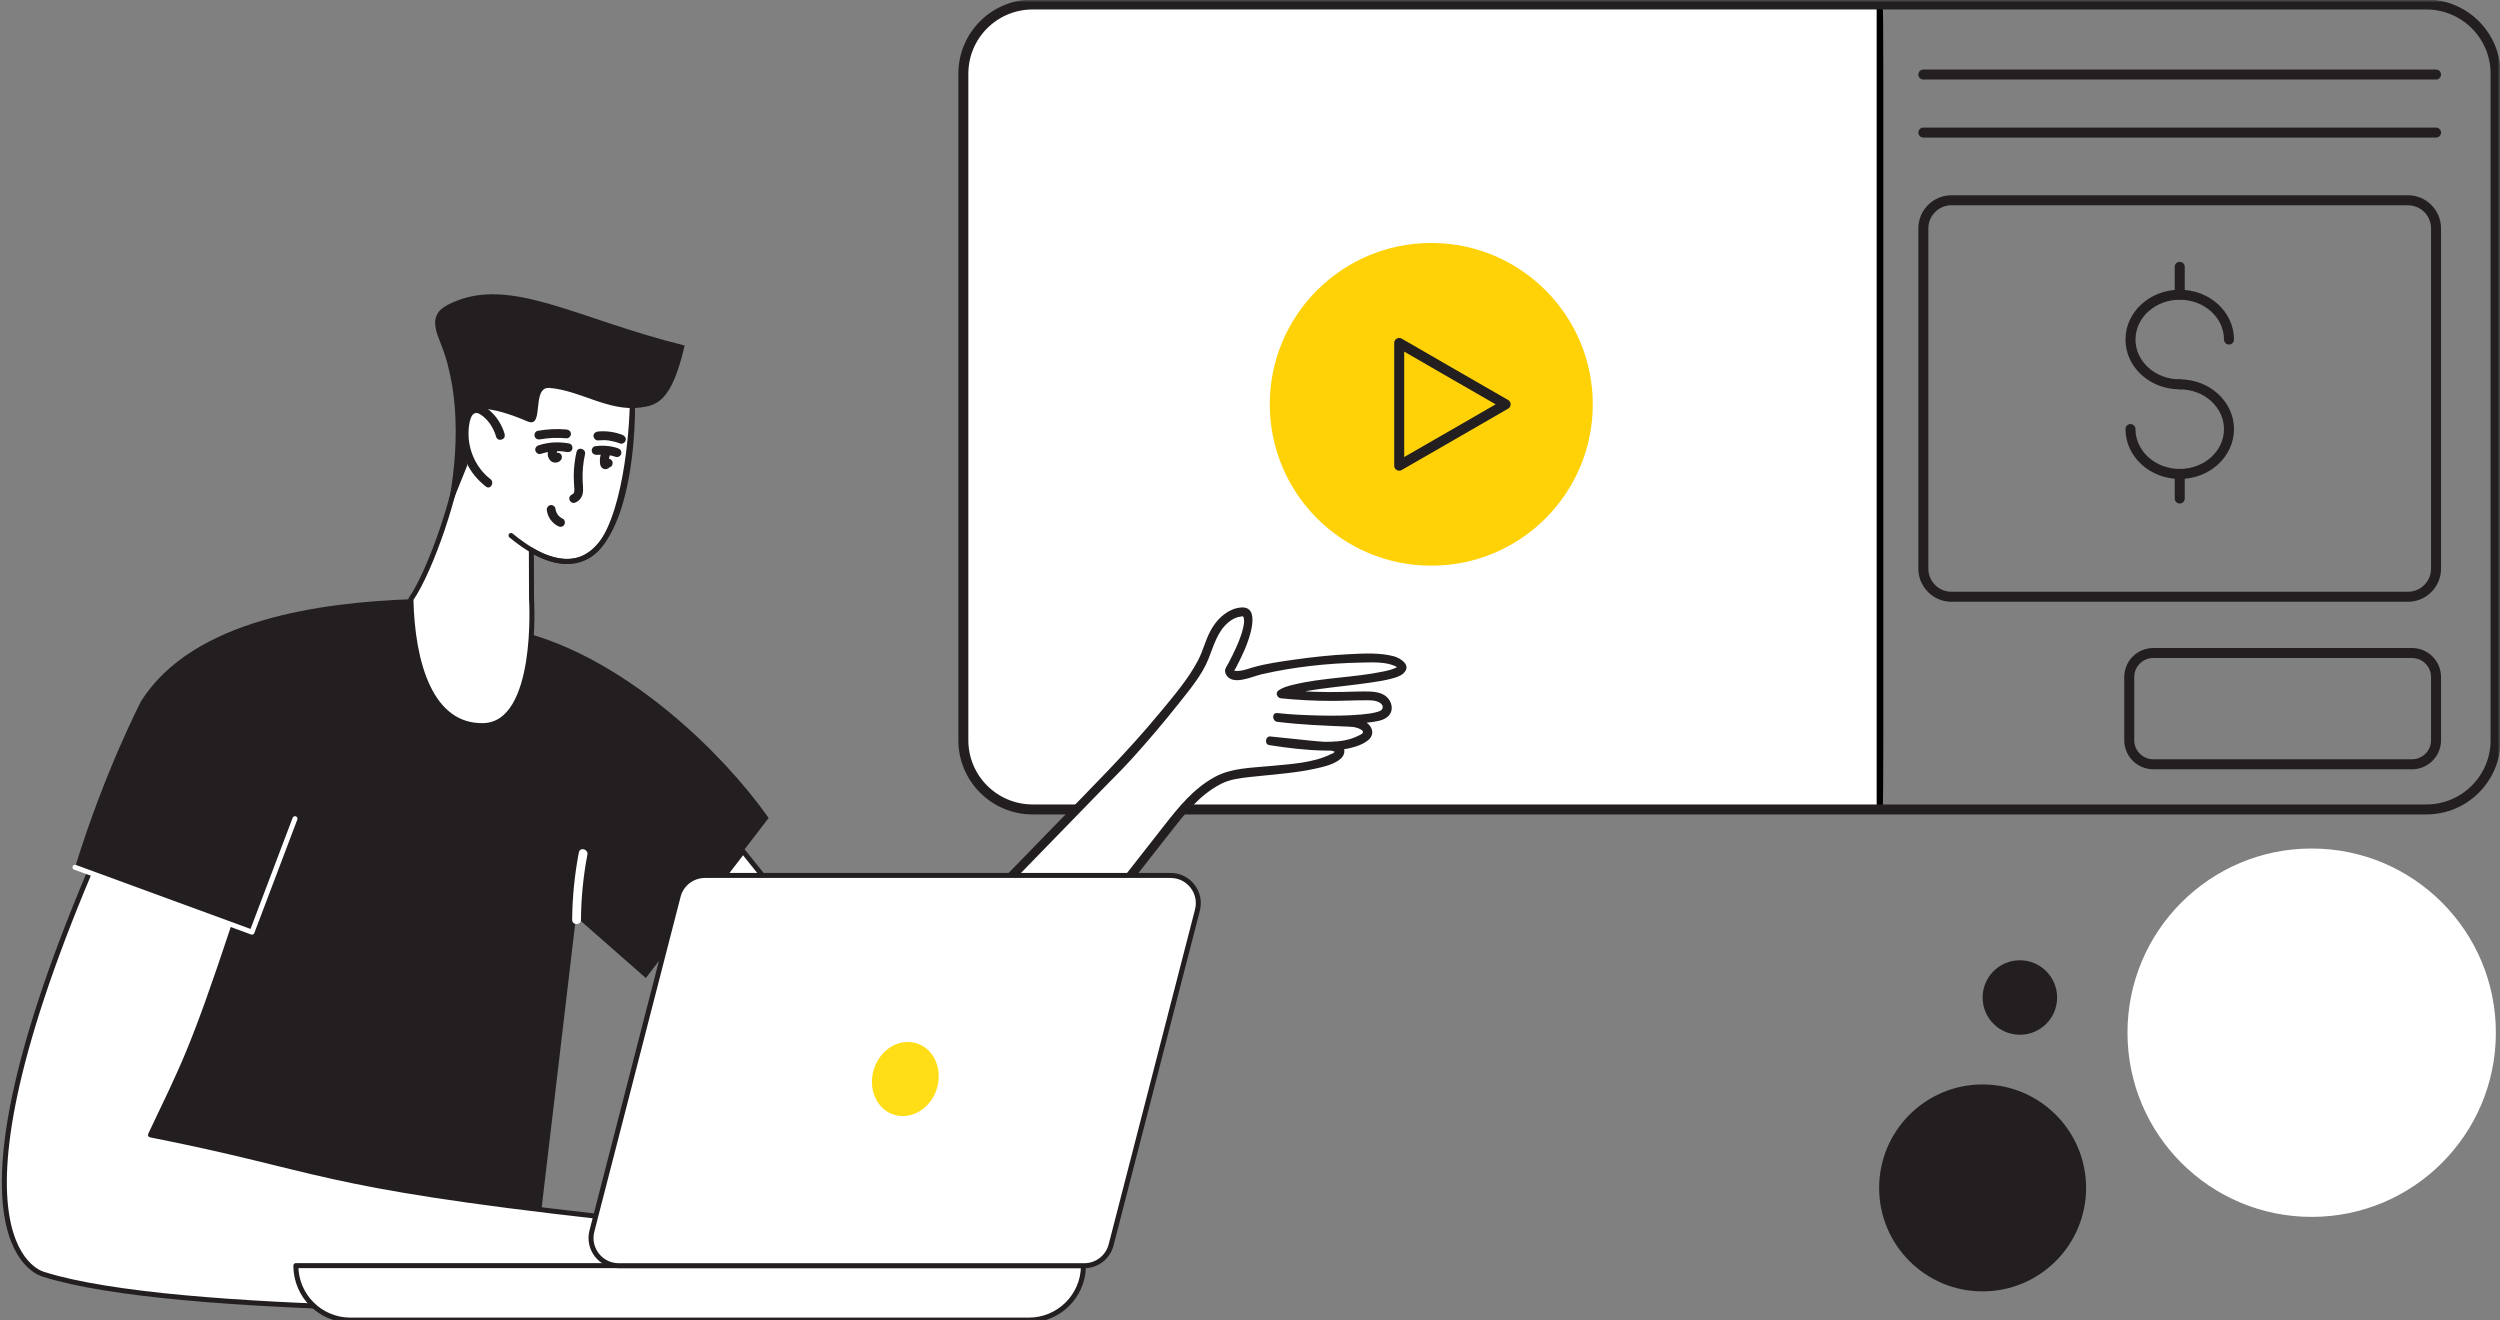 <svg width="500" height="264" viewBox="0 0 500 264" fill="none" xmlns="http://www.w3.org/2000/svg">
<rect x="0" y="0" width="500" height="264" fill="#808080" stroke="none"/>
<g clip-path="url(#clip0_278_2090)">
<mask id="mask0_278_2090" style="mask-type:luminance" maskUnits="userSpaceOnUse" x="0" y="0" width="500" height="265">
<path d="M500 0H0V264.901H500V0Z" fill="white"/>
</mask>
<g mask="url(#mask0_278_2090)">
<path d="M192.667 14C192.667 6.268 198.935 0 206.667 0H376V162H206.667C198.935 162 192.667 155.732 192.667 148V14Z" fill="white"/>
<path d="M462.334 243.377C482.68 243.377 499.172 226.885 499.172 206.539C499.172 186.194 482.68 169.702 462.334 169.702C441.989 169.702 425.497 186.194 425.497 206.539C425.497 226.885 441.989 243.377 462.334 243.377Z" fill="white"/>
<path d="M403.974 206.953C408.089 206.953 411.424 203.618 411.424 199.503C411.424 195.388 408.089 192.053 403.974 192.053C399.858 192.053 396.523 195.388 396.523 199.503C396.523 203.618 399.858 206.953 403.974 206.953Z" fill="#231F20"/>
<path d="M396.523 258.278C407.953 258.278 417.219 249.012 417.219 237.583C417.219 226.153 407.953 216.887 396.523 216.887C385.094 216.887 375.828 226.153 375.828 237.583C375.828 249.012 385.094 258.278 396.523 258.278Z" fill="#231F20"/>
<path d="M376.091 2.014C376.085 1.664 376.079 1.38 376.073 1.167H375.833V161.5H376.073C376.079 161.286 376.085 161.002 376.091 160.652C376.106 159.792 376.119 158.546 376.131 157.006C376.153 153.925 376.167 149.67 376.167 144.975V17.692C376.167 12.996 376.153 8.741 376.131 5.661C376.119 4.12 376.106 2.874 376.091 2.014Z" fill="#FFD810" stroke="black"/>
<path d="M485.269 161.887H206.52C198.873 161.887 192.67 155.69 192.67 148.05V14.736C192.67 7.095 198.873 0.898 206.52 0.898H485.269C492.916 0.898 499.119 7.095 499.119 14.736V148.05C499.119 155.69 492.916 161.887 485.269 161.887Z" stroke="#231F20" stroke-width="2" stroke-linecap="round" stroke-linejoin="round"/>
<path d="M390.291 119.352H481.586C484.687 119.352 487.207 116.834 487.207 113.735V45.67C487.207 42.571 484.687 40.054 481.586 40.054H390.291C387.19 40.054 384.67 42.571 384.67 45.67V102.502V113.735C384.67 116.834 387.19 119.352 390.291 119.352Z" stroke="#231F20" stroke-width="2" stroke-linecap="round" stroke-linejoin="round"/>
<path d="M384.67 14.912H487.207" stroke="#231F20" stroke-width="2" stroke-linecap="round" stroke-linejoin="round"/>
<path d="M384.67 26.515H487.207" stroke="#231F20" stroke-width="2" stroke-linecap="round" stroke-linejoin="round"/>
<path d="M482.397 130.602H430.661C428.004 130.602 425.85 132.753 425.85 135.408V148.049C425.85 150.703 428.004 152.856 430.661 152.856H482.397C485.053 152.856 487.207 150.703 487.207 148.049V135.408C487.207 132.753 485.053 130.602 482.397 130.602Z" stroke="#231F20" stroke-width="2" stroke-linecap="round" stroke-linejoin="round"/>
<path d="M286.256 113.137C304.094 113.137 318.556 98.688 318.556 80.865C318.556 63.041 304.094 48.593 286.256 48.593C268.417 48.593 253.956 63.041 253.956 80.865C253.956 98.688 268.417 113.137 286.256 113.137Z" fill="#FED207"/>
<path d="M301.127 80.865L290.484 87.009L279.841 93.136V80.865V68.593L290.484 74.738L301.127 80.865Z" stroke="#231F20" stroke-width="2" stroke-linecap="round" stroke-linejoin="round"/>
<path d="M58.996 163.736L50.397 186.43L15.013 173.454C20.987 154.07 28.159 140.391 28.212 140.232C38.661 123.735 64.441 120.513 82.185 119.844L106.414 126.939C125.833 132.679 144.423 150.356 153.727 163.595L129.163 195.603L115.207 183.349L116.758 170.145L108.282 241.96L23.56 232.259L44.423 185.427" fill="#231F20"/>
<path d="M151.489 213.948C143.56 204.705 140.617 201.466 132.863 190.761L148.599 170.25C155.912 179.37 157.146 180.919 163.277 188.543" fill="white"/>
<path d="M151.489 213.948C143.56 204.705 140.617 201.466 132.863 190.761L148.599 170.25C155.912 179.37 157.146 180.919 163.277 188.543" stroke="#231F20" stroke-linecap="round" stroke-linejoin="round"/>
<path d="M215.647 188.56L236.141 162.415C238.061 160.232 242.344 155.884 246.344 155.074C251.736 153.965 262.326 154.07 267.137 151.394C267.613 151.13 268.141 150.708 268.036 150.179C267.964 149.809 267.613 149.564 267.26 149.475C266.89 149.405 265.498 149.264 264.282 149.228L254.097 148.172C256.899 148.612 259.718 148.929 262.52 149.123C264.3 149.247 266.079 149.317 267.824 149.123C269.568 148.929 271.277 148.472 272.74 147.592C273.163 147.328 273.621 146.958 273.604 146.447C273.604 146.042 273.321 145.672 273.004 145.408C272.141 144.686 270.978 144.492 269.903 144.44C265.621 144.264 263.789 144.511 255.524 143.489C260.07 144 271.366 144.44 275.771 143.225C276.3 143.084 276.863 142.891 277.198 142.45C277.639 141.905 277.586 141.059 277.198 140.478C276.81 139.897 276.159 139.528 275.471 139.369C274.784 139.211 274.079 139.194 273.374 139.175C269.691 139.123 264.951 139.651 256.3 138.789C260.334 136.077 282.59 136.218 280.3 133.031C278.027 129.827 254.943 132.961 250.414 134.492C245.886 136.024 245.974 134.141 245.974 134.141C252.757 121.658 248.387 122.38 248.387 122.38C246.291 122.574 244.511 124.088 243.383 125.866C242.256 127.644 241.639 129.686 240.881 131.641C239.436 135.372 231.101 145.356 225.304 151.729L189.463 188.578" fill="white"/>
<path d="M216.264 189.177C222.114 181.712 227.964 174.229 233.833 166.764C236.81 162.962 239.789 159.053 244.194 156.782C246.026 155.831 248.07 155.62 250.097 155.39C252.317 155.144 254.555 154.951 256.776 154.704C258.872 154.475 260.969 154.193 263.031 153.736C264.704 153.365 266.89 152.89 268.194 151.693C268.951 150.989 269.18 149.845 268.353 149.087C267.613 148.401 266.308 148.471 265.357 148.401C264.247 148.331 263.154 148.225 262.044 148.12C259.383 147.837 256.723 147.573 254.061 147.292C253.074 147.186 252.846 148.859 253.833 149.017C257.445 149.581 261.093 150.039 264.757 150.109C266.414 150.144 268.088 150.056 269.709 149.686C271.084 149.387 272.828 148.841 273.85 147.837C274.802 146.904 274.555 145.601 273.621 144.774C272.581 143.841 271.119 143.612 269.78 143.559C268.017 143.471 266.273 143.489 264.511 143.418C261.497 143.295 258.502 142.978 255.507 142.609V144.369C261.463 145.039 267.789 145.284 273.744 144.492C274.996 144.334 276.599 144.193 277.568 143.313C278.854 142.151 278.431 140.214 277.163 139.228C275.894 138.242 274.079 138.295 272.493 138.295C271.277 138.295 270.062 138.348 268.846 138.383C264.634 138.489 260.44 138.331 256.264 137.908L256.704 139.545C257.55 139 258.59 138.77 259.542 138.559C261.04 138.225 262.555 137.995 264.053 137.784C267.401 137.327 270.767 137.01 274.097 136.517C275.471 136.323 276.846 136.112 278.185 135.76C279.049 135.531 280.07 135.267 280.723 134.633C282.344 133.101 280.176 131.64 278.767 131.253C275.947 130.513 272.828 130.689 269.938 130.83C266.203 131.006 262.484 131.411 258.784 131.939C256.053 132.327 253.251 132.714 250.59 133.471C249.762 133.717 248.969 134.017 248.106 134.14C247.789 134.175 247.436 134.228 247.137 134.175C246.943 134.14 246.679 134.087 246.784 134.087C246.89 134.087 246.643 134.087 246.749 134C246.009 134.827 246.89 134.07 246.767 134.14C246.907 134.052 247.101 133.736 247.243 133.453C247.859 132.256 248.458 131.059 248.987 129.809C249.727 128.066 252.458 120.971 248.017 121.516C245.674 121.798 243.771 123.471 242.537 125.408C241.18 127.52 240.723 129.985 239.56 132.168C237.586 135.901 234.696 139.245 232.017 142.486C225.463 150.443 218.167 157.662 210.996 165.057C203.718 172.539 196.44 180.021 189.163 187.504L188.757 187.927C187.964 188.736 189.216 189.986 190.009 189.177C196.053 182.962 202.114 176.729 208.159 170.514L220.511 157.82C222.502 155.778 224.546 153.789 226.449 151.676C229.674 148.101 232.793 144.44 235.771 140.672C237.903 137.961 240.353 135.091 241.656 131.869C242.714 129.263 243.436 126.323 245.691 124.457C246.256 123.999 246.89 123.611 247.594 123.418C247.683 123.4 248.987 123.172 248.334 123.26C248.37 123.26 248.564 123.26 248.564 123.26C248.529 123.347 248.317 123.172 248.546 123.26C248.334 123.207 248.74 123.347 248.546 123.26C248.74 123.313 248.564 123.26 248.599 123.295C248.687 123.4 248.599 123.207 248.723 123.489C248.634 123.277 248.757 123.63 248.776 123.682C248.81 123.894 248.793 123.753 248.81 123.999C248.846 124.51 248.757 125.02 248.634 125.531C248.211 127.397 247.419 129.158 246.59 130.865C246.309 131.447 246.026 132.01 245.727 132.573C245.48 133.048 245.04 133.577 245.004 134.14C245.004 134.404 245.093 134.721 245.216 134.933C246.52 137.239 250.431 135.284 252.3 134.862C258.731 133.383 265.516 132.644 272.123 132.52C274.344 132.486 277.269 132.274 279.277 133.348C279.489 133.453 279.524 133.559 279.507 133.559C279.647 133.348 279.56 133.348 279.366 133.453C278.573 133.876 277.656 134.087 276.757 134.281C270.749 135.548 264.493 135.495 258.537 136.975C257.586 137.203 256.599 137.486 255.771 138.031C254.996 138.524 255.366 139.581 256.211 139.668C259.577 140.003 262.96 140.179 266.344 140.179C268.564 140.179 270.784 140.056 273.022 140.056C273.886 140.056 274.82 140.02 275.63 140.373C276 140.531 276.458 140.831 276.529 141.27C276.652 141.957 276.053 142.204 275.471 142.38C274.467 142.679 273.41 142.784 272.37 142.89C269.533 143.154 266.661 143.172 263.824 143.101C260.987 143.031 258.238 142.926 255.471 142.609C254.344 142.486 254.361 144.228 255.471 144.369C260.159 144.95 264.793 145.126 269.516 145.32C270.203 145.356 270.907 145.373 271.56 145.62C271.93 145.76 272.81 146.095 272.546 146.606C272.458 146.798 271.771 147.098 271.594 147.186C269.921 148.031 268 148.295 266.132 148.348C262.185 148.471 258.15 147.926 254.256 147.309L254.026 149.035L260.617 149.721C261.709 149.827 262.82 149.968 263.912 150.056C264.317 150.091 264.723 150.109 265.127 150.126C265.497 150.144 266.396 150.056 266.714 150.267C266.89 150.39 267.013 150.126 266.854 150.461C266.784 150.601 266.379 150.743 266.22 150.813C262.626 152.609 258.15 152.803 254.22 153.19C250.291 153.577 246.326 153.559 242.96 155.39C238.731 157.697 235.753 161.376 232.863 165.074C229.427 169.476 225.973 173.86 222.537 178.261C220.017 181.483 217.497 184.705 214.978 187.909C214.291 188.789 215.524 190.039 216.229 189.159L216.264 189.177Z" fill="#231F20"/>
<path d="M46.802 185.04C38.485 210.111 36.67 213.121 30.097 226.977C65.057 233.879 62.361 236.854 120.546 243.386L142.484 248.843L140.334 261.925C113.216 262.083 35.348 263.228 8.828 254.901C8.828 254.901 -14.114 250.235 17.903 174.458" fill="white"/>
<path d="M46.802 185.04C38.485 210.111 36.67 213.121 30.097 226.977C65.057 233.879 62.361 236.854 120.546 243.386L142.484 248.843L140.334 261.925C113.216 262.083 35.348 263.228 8.828 254.901C8.828 254.901 -14.114 250.235 17.903 174.458" stroke="#231F20" stroke-linecap="round" stroke-linejoin="round"/>
<path d="M58.996 163.736L50.397 186.43L14.996 173.454" stroke="white" stroke-linecap="round" stroke-linejoin="round"/>
<path d="M115.771 170.462C114.926 174.916 114.467 179.441 114.432 183.965C114.432 185.092 116.176 185.092 116.194 183.965C116.229 179.582 116.652 175.232 117.48 170.937C117.691 169.827 116 169.352 115.789 170.462H115.771Z" fill="white"/>
<path d="M92.053 90.759C91.63 97.854 86.273 113.893 82.185 119.844C82.467 132.767 86.167 145.303 96.617 145.127C107.912 144.933 106.308 119.809 106.308 119.809L106.273 110.003C106.273 110.003 115.877 116.464 120.987 107.626C126.114 98.787 126.555 80.9 126.484 79.439C126.414 77.96 103.647 75.407 103.647 75.407L92.846 80.09L92.036 90.759H92.053Z" fill="white" stroke="#231F20" stroke-linecap="round" stroke-linejoin="round"/>
<path d="M108.159 90.776C109.85 90.214 111.666 90.073 113.374 90.407C113.833 90.495 114.344 90.284 114.467 89.791C114.573 89.351 114.344 88.805 113.85 88.7C111.806 88.312 109.674 88.417 107.7 89.069C107.26 89.21 106.926 89.685 107.084 90.161C107.224 90.601 107.7 90.935 108.176 90.776H108.159Z" fill="#231F20"/>
<path d="M108.017 87.872C109.709 87.555 111.542 87.502 113.304 87.66C113.762 87.695 114.203 87.22 114.185 86.781C114.167 86.27 113.797 85.953 113.304 85.9C111.383 85.723 109.445 85.829 107.542 86.164C107.084 86.252 106.784 86.815 106.926 87.256C107.084 87.748 107.524 87.959 108.017 87.872Z" fill="#231F20"/>
<path d="M119.542 88.082C119.947 88.048 120.334 88.03 120.74 88.03C120.934 88.03 121.146 88.03 121.339 88.065C121.427 88.065 121.516 88.065 121.604 88.082C121.657 88.082 121.709 88.082 121.78 88.101C121.709 88.101 121.692 88.101 121.762 88.101C122.537 88.223 123.296 88.417 124.036 88.699C124.458 88.875 125.022 88.505 125.128 88.082C125.251 87.573 124.969 87.185 124.511 86.991C122.96 86.375 121.233 86.146 119.577 86.304C119.119 86.357 118.679 86.674 118.696 87.185C118.714 87.625 119.084 88.118 119.577 88.065L119.542 88.082Z" fill="#231F20"/>
<path d="M119.454 90.97C119.243 91.006 119.524 90.97 119.56 90.97C119.647 90.97 119.736 90.97 119.824 90.953C119.983 90.953 120.123 90.936 120.282 90.936C120.634 90.936 120.969 90.936 121.321 90.97C121.357 90.97 121.639 91.006 121.427 90.97C121.498 90.97 121.586 90.989 121.656 91.006C121.815 91.041 121.991 91.059 122.15 91.094C122.484 91.164 122.82 91.27 123.154 91.375C123.594 91.534 124.141 91.2 124.247 90.759C124.353 90.267 124.106 89.844 123.63 89.667C122.132 89.139 120.546 89.034 118.996 89.245C118.802 89.281 118.573 89.474 118.467 89.65C118.361 89.844 118.309 90.125 118.379 90.337C118.537 90.829 118.978 91.023 119.471 90.953L119.454 90.97Z" fill="#231F20"/>
<path d="M120.264 90.565C120.053 91.129 119.947 91.745 119.983 92.344C120 92.766 120.036 93.224 120.37 93.54C120.546 93.717 120.793 93.823 121.057 93.84C121.251 93.84 121.41 93.787 121.586 93.717C121.815 93.612 121.974 93.4 122.114 93.206L121.974 93.382C121.974 93.382 122.026 93.312 122.061 93.295L121.886 93.435C121.886 93.435 121.921 93.418 121.938 93.4L121.727 93.488C121.727 93.488 121.762 93.488 121.78 93.47L121.55 93.506H121.586C121.586 93.506 121.427 93.488 121.357 93.47C121.374 93.47 121.392 93.47 121.41 93.47C121.603 93.54 121.903 93.47 122.097 93.382C122.291 93.295 122.45 93.065 122.502 92.854C122.555 92.626 122.537 92.379 122.414 92.168C122.291 91.956 122.114 91.851 121.886 91.762C121.621 91.657 121.286 91.728 121.04 91.868C120.828 91.992 120.704 92.168 120.564 92.344L120.704 92.168C120.704 92.168 120.652 92.238 120.617 92.256L120.793 92.115C120.793 92.115 120.74 92.15 120.704 92.168L120.916 92.079H120.881C120.881 92.079 121.04 92.079 121.11 92.062C121.093 92.062 121.075 92.062 121.057 92.062L121.286 92.097H121.251C121.251 92.097 121.392 92.15 121.463 92.168H121.445C121.445 92.168 121.568 92.238 121.621 92.29C121.621 92.29 121.586 92.273 121.586 92.256L121.727 92.432C121.727 92.432 121.709 92.397 121.709 92.379L121.797 92.59C121.797 92.59 121.762 92.467 121.762 92.397L121.797 92.626C121.744 92.29 121.762 91.956 121.797 91.64L121.762 91.868C121.797 91.569 121.886 91.287 121.991 91.023C122.062 90.829 121.991 90.531 121.903 90.337C121.815 90.143 121.586 89.984 121.374 89.932C121.146 89.879 120.899 89.897 120.687 90.02L120.511 90.16C120.406 90.266 120.334 90.407 120.282 90.548L120.264 90.565Z" fill="#231F20"/>
<path d="M109.709 89.879C109.674 90.002 109.621 90.143 109.603 90.284C109.568 90.477 109.533 90.688 109.551 90.899C109.551 91.076 109.586 91.269 109.656 91.428C109.744 91.674 109.85 91.851 110.027 92.062C110.097 92.149 110.203 92.22 110.291 92.29C110.397 92.361 110.503 92.413 110.626 92.449C110.784 92.502 110.96 92.537 111.119 92.519C111.366 92.519 111.577 92.449 111.789 92.343C111.983 92.238 112.159 92.062 112.264 91.868C112.37 91.674 112.406 91.41 112.353 91.182C112.3 90.97 112.141 90.759 111.947 90.654C111.736 90.548 111.489 90.495 111.26 90.565C111.031 90.635 110.854 90.776 110.731 90.97C110.731 90.97 110.714 91.005 110.696 91.023L110.837 90.847C110.837 90.847 110.784 90.899 110.767 90.918L110.943 90.776C110.943 90.776 110.873 90.829 110.837 90.847L111.049 90.759C111.049 90.759 110.96 90.794 110.907 90.794L111.137 90.759C111.137 90.759 111.031 90.759 110.996 90.759L111.224 90.794C111.224 90.794 111.137 90.776 111.084 90.759L111.296 90.847C111.296 90.847 111.207 90.812 111.172 90.776L111.348 90.918C111.348 90.918 111.26 90.847 111.224 90.794L111.366 90.97C111.366 90.97 111.296 90.847 111.26 90.776L111.348 90.988C111.348 90.988 111.296 90.829 111.277 90.741L111.313 90.97C111.313 90.865 111.313 90.741 111.313 90.635L111.277 90.865C111.296 90.688 111.348 90.53 111.401 90.354C111.471 90.143 111.419 89.861 111.313 89.667C111.207 89.474 110.996 89.315 110.784 89.262C110.555 89.21 110.309 89.227 110.097 89.351C109.886 89.474 109.762 89.649 109.691 89.879H109.709Z" fill="#231F20"/>
<path d="M115.313 90.354C114.96 91.885 114.767 93.47 114.749 95.055C114.749 95.812 114.784 96.551 114.837 97.308C114.873 97.678 114.996 98.664 114.503 98.84C114.062 99.016 113.744 99.438 113.886 99.932C114.009 100.354 114.52 100.724 114.978 100.548C115.789 100.231 116.334 99.615 116.529 98.77C116.723 97.924 116.546 96.991 116.529 96.111C116.458 94.333 116.617 92.573 117.004 90.847C117.251 89.738 115.56 89.28 115.313 90.371V90.354Z" fill="#231F20"/>
<path d="M126.484 81.71C126.555 82.167 126.767 127.309 102.203 107.097" stroke="#231F20" stroke-linecap="round" stroke-linejoin="round"/>
<path d="M100.951 86.868C100.406 85.001 99.348 83.276 97.833 82.009C97.11 81.393 96.247 80.776 95.26 80.759C94.379 80.759 93.621 81.234 93.11 81.938C92.07 83.365 91.894 85.459 91.964 87.167C92.036 88.998 92.476 90.795 93.251 92.449C94.15 94.386 95.524 96.023 97.198 97.326C98.097 98.013 98.978 96.481 98.079 95.812C95.19 93.593 93.568 89.914 93.71 86.305C93.744 85.16 94.044 81.745 95.894 82.784C97.55 83.717 98.714 85.565 99.224 87.343C99.542 88.435 101.233 87.959 100.916 86.868H100.951Z" fill="#231F20"/>
<path d="M109.339 101.887C109.427 102.59 109.639 103.295 110.062 103.876C110.484 104.457 111.013 104.95 111.647 105.249C111.859 105.354 112.088 105.407 112.334 105.337C112.546 105.284 112.757 105.126 112.863 104.932C113.075 104.545 112.987 103.929 112.546 103.735C112.317 103.629 112.123 103.506 111.93 103.348L112.106 103.488C111.877 103.312 111.683 103.118 111.507 102.89L111.647 103.066C111.471 102.837 111.33 102.59 111.224 102.326L111.313 102.537C111.207 102.273 111.119 102.009 111.084 101.728L111.119 101.957C111.119 101.957 111.119 101.904 111.119 101.887C111.084 101.64 111.031 101.446 110.854 101.27C110.696 101.112 110.45 101.006 110.238 101.006C110.027 101.006 109.78 101.094 109.621 101.27C109.48 101.429 109.339 101.657 109.357 101.887H109.339Z" fill="#231F20"/>
<path d="M136.951 69.104C115.419 63.822 102.114 55.142 90.326 60.582C89.234 61.093 88.088 61.709 87.489 62.748C86.467 64.526 87.366 66.744 88.123 68.646C92.406 79.262 91.594 92.871 89.022 104.069L93.445 93.101C92.529 85.548 89.763 77.625 105.551 84.298C108.951 85.742 106.203 77.29 109.886 77.59C113.004 77.836 115.964 79.033 118.926 80.055C121.886 81.076 125.022 81.938 128.123 81.498C131.224 81.058 134.309 80.53 136.934 69.086L136.951 69.104Z" fill="#231F20"/>
<path d="M59.189 253.123H216.687V253.334C216.564 259.267 211.718 264.021 205.78 264.021H70.079C64.053 264.021 59.172 259.143 59.172 253.123H59.189Z" fill="white" stroke="#231F20" stroke-linecap="round" stroke-linejoin="round"/>
<path d="M123.718 253.14H216.863C219.383 253.14 221.604 251.432 222.22 248.985L239.489 182.011C240.387 178.507 237.744 175.092 234.132 175.092H140.987C138.467 175.092 136.247 176.8 135.63 179.247L128.247 207.927L118.379 246.221C117.48 249.724 120.123 253.14 123.736 253.14H123.718Z" fill="white" stroke="#231F20" stroke-linecap="round" stroke-linejoin="round"/>
<path d="M174.784 213.808C173.533 217.751 175.313 221.853 178.784 222.945C182.256 224.037 186.097 221.748 187.348 217.804C188.599 213.861 186.82 209.758 183.348 208.667C179.877 207.558 176.036 209.864 174.784 213.808Z" fill="#FFDE17"/>
<path d="M435.947 58.945V53.364" stroke="#241F20" stroke-width="2" stroke-linecap="round" stroke-linejoin="round"/>
<path d="M435.947 99.703V94.773" stroke="#241F20" stroke-width="2" stroke-linecap="round" stroke-linejoin="round"/>
<path d="M435.947 76.868C441.392 76.868 445.797 80.882 445.797 85.829C445.797 90.776 441.392 94.791 435.947 94.791C430.503 94.791 426.097 90.759 426.097 85.812" stroke="#241F20" stroke-width="2" stroke-linecap="round" stroke-linejoin="round"/>
<path d="M435.947 76.868C430.503 76.868 426.097 72.854 426.097 67.906C426.097 62.959 430.503 58.945 435.947 58.945C441.392 58.945 445.797 62.959 445.797 67.906" stroke="#241F20" stroke-width="2" stroke-linecap="round" stroke-linejoin="round"/>
</g>
</g>
<defs>
<clipPath id="clip0_278_2090">
<rect width="500" height="264.901" fill="white"/>
</clipPath>
</defs>
</svg>
